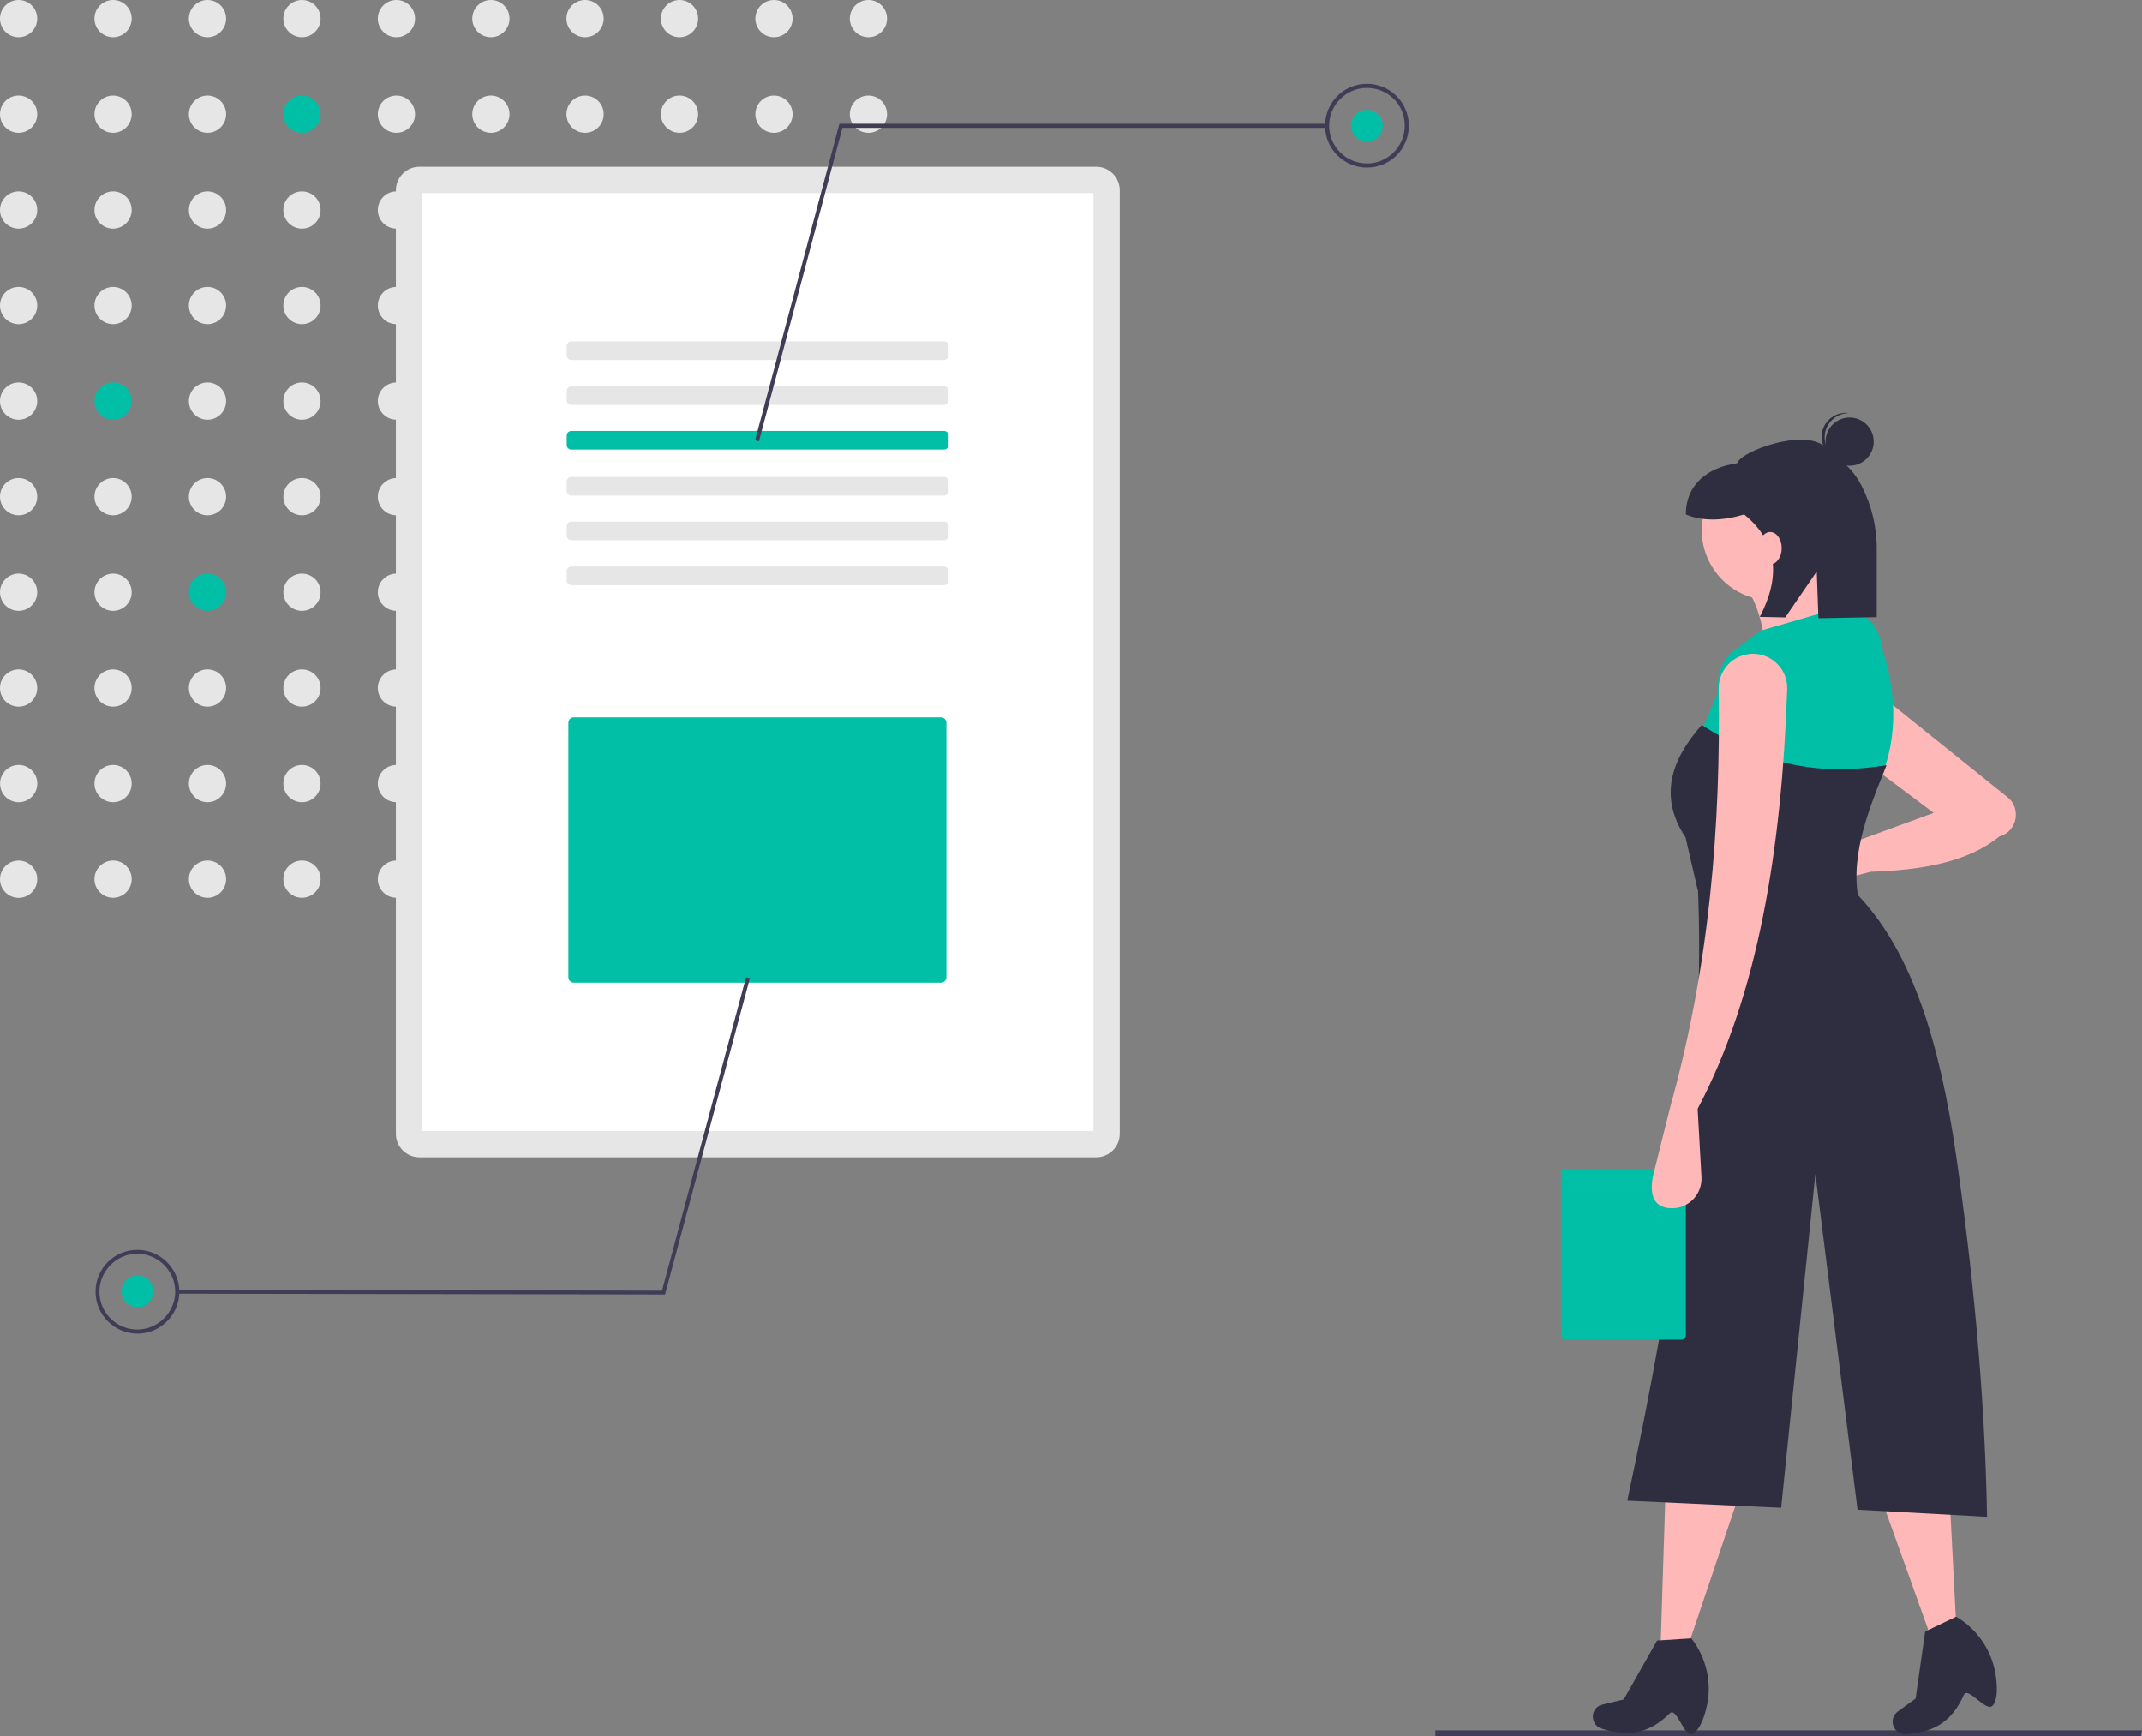 <?xml version="1.0" encoding="utf-8"?>
<!-- Generator: Adobe Illustrator 23.0.1, SVG Export Plug-In . SVG Version: 6.00 Build 0)  -->
<svg version="1.1" id="f115e1f4-ca9e-46ea-99f2-be217fabe967"
	 xmlns="http://www.w3.org/2000/svg" xmlns:xlink="http://www.w3.org/1999/xlink" x="0px" y="0px" viewBox="0 0 782.4 634.1"
	 style="enable-background:new 0 0 782.4 634.1;" xml:space="preserve">
<rect x="0" y="0" width="782.4" height="634.1" fill="#808080" stroke="none"/>
<style type="text/css">
	.st0{fill:#3F3D56;}
	.st1{fill:#E6E6E6;}
	.st2{fill:#00BFA6;}
	.st3{fill:#FFFFFF;}
	.st4{fill:#FFB8B8;}
	.st5{fill:#2F2E41;}
</style>
<polygon class="st0" points="782,634.1 524.3,634.1 524.3,632 782.4,632 "/>
<circle class="st1" cx="6.8" cy="6.8" r="6.8"/>
<circle class="st1" cx="41.3" cy="6.8" r="6.8"/>
<circle class="st1" cx="75.8" cy="6.8" r="6.8"/>
<circle class="st1" cx="110.3" cy="6.8" r="6.8"/>
<circle class="st1" cx="144.8" cy="6.8" r="6.8"/>
<circle class="st1" cx="179.3" cy="6.8" r="6.8"/>
<circle class="st1" cx="213.7" cy="6.8" r="6.8"/>
<circle class="st1" cx="248.2" cy="6.8" r="6.8"/>
<circle class="st1" cx="282.7" cy="6.8" r="6.8"/>
<circle class="st1" cx="317.2" cy="6.8" r="6.8"/>
<circle class="st1" cx="6.8" cy="41.7" r="6.8"/>
<circle class="st1" cx="41.3" cy="41.7" r="6.8"/>
<circle class="st1" cx="75.8" cy="41.7" r="6.8"/>
<circle class="st2" cx="110.3" cy="41.7" r="6.8"/>
<circle class="st1" cx="144.8" cy="41.7" r="6.8"/>
<circle class="st1" cx="179.3" cy="41.7" r="6.8"/>
<circle class="st1" cx="213.7" cy="41.7" r="6.8"/>
<circle class="st1" cx="248.2" cy="41.7" r="6.8"/>
<circle class="st1" cx="282.7" cy="41.7" r="6.8"/>
<circle class="st1" cx="317.2" cy="41.7" r="6.8"/>
<circle class="st1" cx="6.8" cy="76.7" r="6.8"/>
<circle class="st1" cx="41.3" cy="76.7" r="6.8"/>
<circle class="st1" cx="75.8" cy="76.7" r="6.8"/>
<circle class="st1" cx="110.3" cy="76.7" r="6.8"/>
<circle class="st1" cx="144.8" cy="76.7" r="6.8"/>
<circle class="st1" cx="179.3" cy="76.7" r="6.8"/>
<circle class="st1" cx="213.7" cy="76.7" r="6.8"/>
<circle class="st1" cx="248.2" cy="76.7" r="6.8"/>
<circle class="st1" cx="282.7" cy="76.7" r="6.8"/>
<circle class="st1" cx="317.2" cy="76.7" r="6.8"/>
<circle class="st1" cx="6.8" cy="111.6" r="6.8"/>
<circle class="st1" cx="41.3" cy="111.6" r="6.8"/>
<circle class="st1" cx="75.8" cy="111.6" r="6.8"/>
<circle class="st1" cx="110.3" cy="111.6" r="6.8"/>
<circle class="st1" cx="144.8" cy="111.6" r="6.8"/>
<circle class="st1" cx="179.3" cy="111.6" r="6.8"/>
<circle class="st1" cx="213.7" cy="111.6" r="6.8"/>
<circle class="st1" cx="248.2" cy="111.6" r="6.8"/>
<circle class="st1" cx="282.7" cy="111.6" r="6.8"/>
<circle class="st1" cx="317.2" cy="111.6" r="6.8"/>
<circle class="st1" cx="6.8" cy="146.5" r="6.8"/>
<circle class="st2" cx="41.3" cy="146.5" r="6.8"/>
<circle class="st1" cx="75.8" cy="146.5" r="6.8"/>
<circle class="st1" cx="110.3" cy="146.5" r="6.8"/>
<circle class="st1" cx="144.8" cy="146.5" r="6.8"/>
<circle class="st1" cx="179.3" cy="146.5" r="6.8"/>
<circle class="st1" cx="213.7" cy="146.5" r="6.8"/>
<circle class="st1" cx="248.2" cy="146.5" r="6.8"/>
<circle class="st1" cx="282.7" cy="146.5" r="6.8"/>
<circle class="st1" cx="317.2" cy="146.5" r="6.8"/>
<circle class="st1" cx="6.8" cy="181.4" r="6.8"/>
<circle class="st1" cx="41.3" cy="181.4" r="6.8"/>
<circle class="st1" cx="75.8" cy="181.4" r="6.8"/>
<circle class="st1" cx="110.3" cy="181.4" r="6.8"/>
<circle class="st1" cx="144.8" cy="181.4" r="6.8"/>
<circle class="st1" cx="179.3" cy="181.4" r="6.8"/>
<circle class="st1" cx="213.7" cy="181.4" r="6.8"/>
<circle class="st1" cx="248.2" cy="181.4" r="6.8"/>
<circle class="st1" cx="282.7" cy="181.4" r="6.8"/>
<circle class="st1" cx="317.2" cy="181.4" r="6.8"/>
<circle class="st1" cx="6.8" cy="216.3" r="6.8"/>
<circle class="st1" cx="41.3" cy="216.3" r="6.8"/>
<circle class="st2" cx="75.8" cy="216.3" r="6.8"/>
<circle class="st1" cx="110.3" cy="216.3" r="6.8"/>
<circle class="st1" cx="144.8" cy="216.3" r="6.8"/>
<circle class="st1" cx="179.3" cy="216.3" r="6.8"/>
<circle class="st1" cx="213.7" cy="216.3" r="6.8"/>
<circle class="st1" cx="248.2" cy="216.3" r="6.8"/>
<circle class="st1" cx="282.7" cy="216.3" r="6.8"/>
<circle class="st1" cx="317.2" cy="216.3" r="6.8"/>
<circle class="st1" cx="6.8" cy="251.3" r="6.8"/>
<circle class="st1" cx="41.3" cy="251.3" r="6.8"/>
<circle class="st1" cx="75.8" cy="251.3" r="6.8"/>
<circle class="st1" cx="110.3" cy="251.3" r="6.8"/>
<circle class="st1" cx="144.8" cy="251.3" r="6.8"/>
<circle class="st1" cx="179.3" cy="251.3" r="6.8"/>
<circle class="st1" cx="213.7" cy="251.3" r="6.8"/>
<circle class="st1" cx="248.2" cy="251.3" r="6.8"/>
<circle class="st1" cx="282.7" cy="251.3" r="6.8"/>
<circle class="st1" cx="317.2" cy="251.3" r="6.8"/>
<ellipse transform="matrix(4.064944e-03 -1 1 4.064944e-03 -279.402 291.839)" class="st1" cx="6.8" cy="286.2" rx="6.8" ry="6.8"/>
<circle class="st1" cx="41.3" cy="286.2" r="6.8"/>
<circle class="st1" cx="75.8" cy="286.2" r="6.8"/>
<circle class="st1" cx="110.3" cy="286.2" r="6.8"/>
<circle class="st1" cx="144.8" cy="286.2" r="6.8"/>
<circle class="st1" cx="179.3" cy="286.2" r="6.8"/>
<circle class="st1" cx="213.7" cy="286.2" r="6.8"/>
<circle class="st1" cx="248.2" cy="286.2" r="6.8"/>
<circle class="st1" cx="282.7" cy="286.2" r="6.8"/>
<circle class="st1" cx="317.2" cy="286.2" r="6.8"/>
<ellipse transform="matrix(4.064944e-03 -1 1 4.064944e-03 -314.324 326.619)" class="st1" cx="6.8" cy="321.1" rx="6.8" ry="6.8"/>
<circle class="st1" cx="41.3" cy="321.1" r="6.8"/>
<circle class="st1" cx="75.8" cy="321.1" r="6.8"/>
<circle class="st1" cx="110.3" cy="321.1" r="6.8"/>
<circle class="st1" cx="144.8" cy="321.1" r="6.8"/>
<circle class="st1" cx="179.3" cy="321.1" r="6.8"/>
<circle class="st1" cx="213.7" cy="321.1" r="6.8"/>
<circle class="st1" cx="248.2" cy="321.1" r="6.8"/>
<circle class="st1" cx="282.7" cy="321.1" r="6.8"/>
<circle class="st1" cx="317.2" cy="321.1" r="6.8"/>
<path class="st1" d="M400.4,60.9c4.8,0,8.6,3.9,8.6,8.6c0,0,0,0,0,0v344.6c0,4.8-3.9,8.6-8.6,8.6l0,0H153.2c-4.8,0-8.6-3.9-8.6-8.6
	l0,0V69.5c0-4.8,3.9-8.6,8.6-8.6l0,0L400.4,60.9"/>
<path class="st3" d="M154.2,413.1h245.2V70.5H154.2V413.1z"/>
<path class="st1" d="M344.8,124.7c1,0,1.7,0.8,1.7,1.7l0,0v3.4c0,1-0.8,1.7-1.7,1.7H208.7c-1,0-1.7-0.8-1.7-1.7v-3.4
	c0-1,0.8-1.7,1.7-1.7h0H344.8"/>
<path class="st1" d="M344.8,141.1c1,0,1.7,0.8,1.7,1.7v3.4c0,1-0.8,1.7-1.7,1.7H208.7c-1,0-1.7-0.8-1.7-1.7v-3.4
	c0-1,0.8-1.7,1.7-1.7l0,0H344.8"/>
<path class="st2" d="M344.8,157.4c1,0,1.7,0.8,1.7,1.7v3.4c0,1-0.8,1.7-1.7,1.7H208.7c-1,0-1.7-0.8-1.7-1.7v-3.4
	c0-1,0.8-1.7,1.7-1.7H344.8"/>
<path class="st1" d="M344.8,174.2c1,0,1.7,0.8,1.7,1.7v3.4c0,1-0.8,1.7-1.7,1.7H208.7c-1,0-1.7-0.8-1.7-1.7v-3.4
	c0-1,0.8-1.7,1.7-1.7H344.8"/>
<path class="st1" d="M344.8,190.5c1,0,1.7,0.8,1.7,1.7v3.4c0,1-0.8,1.7-1.7,1.7l0,0H208.7c-1,0-1.7-0.8-1.7-1.7v0v-3.4
	c0-1,0.8-1.7,1.7-1.7H344.8"/>
<path class="st1" d="M344.8,206.9c1,0,1.7,0.8,1.7,1.7v3.4c0,1-0.8,1.7-1.7,1.7H208.7c-1,0-1.7-0.8-1.7-1.7v-3.4
	c0-1,0.8-1.7,1.7-1.7H344.8"/>
<path class="st2" d="M209.6,262c-1.1,0-2,0.9-2,2v92.9c0,1.1,0.9,2,2,2h134.1c1.1,0,2-0.9,2-2V264c0-1.1-0.9-2-2-2H209.6z"/>
<polygon class="st0" points="277.2,161.2 275.8,160.8 306.6,45.2 484.8,45.2 484.8,46.7 307.7,46.7 "/>
<path class="st0" d="M499.3,61.2c-8.4,0-15.3-6.8-15.3-15.3c0-8.4,6.8-15.3,15.3-15.3c8.4,0,15.3,6.8,15.3,15.3v0
	C514.6,54.4,507.8,61.2,499.3,61.2z M499.3,32.1c-7.6,0-13.8,6.2-13.8,13.8s6.2,13.8,13.8,13.8c7.6,0,13.8-6.2,13.8-13.8
	c0,0,0,0,0,0C513.2,38.3,507,32.1,499.3,32.1z"/>
<circle class="st2" cx="499.3" cy="45.9" r="5.8"/>
<polygon class="st0" points="272.5,356.9 273.9,357.3 242.9,472.8 64.7,472.5 64.7,471 241.8,471.4 "/>
<path class="st0" d="M50.2,456.5c8.4,0,15.3,6.9,15.3,15.3c0,8.4-6.9,15.3-15.3,15.3c-8.4,0-15.3-6.9-15.3-15.3c0,0,0,0,0,0
	C34.9,463.3,41.7,456.5,50.2,456.5z M50.1,485.6c7.6,0,13.8-6.2,13.9-13.8c0-7.6-6.2-13.8-13.8-13.9c-7.6,0-13.8,6.2-13.9,13.8
	c0,0,0,0,0,0C36.3,479.4,42.5,485.6,50.1,485.6z"/>
<circle class="st2" cx="50.2" cy="471.7" r="5.8"/>
<polygon class="st4" points="616.8,600.6 606.6,600.6 608.4,543.7 635.5,545.2 "/>
<path class="st5" d="M618.2,633.3c-3.1,1.4-5.7-10.1-8.3-7.5c-7.3,7.2-14.9,8.8-24.7,5.6l-0.2,0c-2.4-0.8-3.7-3.4-3-5.8
	c0-0.1,0-0.1,0.1-0.2l0,0c0.5-1.4,1.7-2.5,3.2-2.8l7.8-1.9l12.2-21.5l12.5-0.8l0,0c5.6,7.2,7.7,16.6,5.5,25.4
	C622.2,628.4,620.4,632.3,618.2,633.3z"/>
<polygon class="st4" points="714.5,593.1 704.9,596.9 685.7,543.3 711.5,534.7 "/>
<path class="st5" d="M727.8,623c-2.4,2.5-9-7.3-10.5-3.9c-4.2,9.4-10.6,13.6-20.9,14.3l-0.2,0c-2.5,0.2-4.7-1.7-4.9-4.3
	c0-0.1,0-0.1,0-0.2l0,0c0-1.5,0.7-2.9,1.9-3.8l6.5-4.7l3.5-24.5l11.3-5.4l0,0c7.9,4.6,13.2,12.6,14.5,21.6
	C729.7,616.9,729.5,621.2,727.8,623z"/>
<path class="st4" d="M683.3,318.4l-15.8,4.1c-4.4,1.1-8.9-1.5-10.1-5.9c-0.1-0.6-0.2-1.2-0.3-1.7l0,0c-0.2-4.6,3.4-8.4,7.9-8.6
	c0.2,0,0.4,0,0.6,0l13.9,0.4l26.8-9.8L681.1,278l2.9-26.4l49.3,39.6c1.8,1.4,2.9,3.5,3,5.8l0,0c0.3,3.9-2.2,7.5-6,8.5
	C718.8,314.9,702,317.8,683.3,318.4z"/>
<circle class="st4" cx="647.3" cy="193.6" r="25.7"/>
<path class="st4" d="M678.9,228.8l-34.5,13.9c1-10.9-1.8-21.8-8.1-30.8l28.6-6.6C664.5,214.1,669.3,221.9,678.9,228.8z"/>
<path class="st2" d="M685.1,288.6c-27.8,2.2-43-1.5-66.4-15l8.8-20.6l0,0c-0.9-6.3,1.8-12.6,7-16.3l9.1-6.5l27.9-8.1l1.3,0.1
	c7.7,0.4,13.9,6.4,14.5,14.1C693.3,254.4,693.3,272,685.1,288.6z"/>
<path class="st5" d="M679.6,331.6l-59.5-6.6l-4.4-19.1c-9.8-14.7-5.5-28.2,5.9-41.1c20.7,13.3,40,19.1,67.5,14.7
	C681.8,297.3,675,314.8,679.6,331.6z"/>
<path class="st5" d="M725.8,554l-47.3-2.6l-15.4-122.6l-12.5,121.9l-56.2-2.6c17.1-80.1,29-156.2,25.7-226.1l58.7,5.1
	c19.9,21,29.8,54.5,35.6,94.3S725,507.5,725.8,554z"/>
<circle class="st5" cx="675.6" cy="161.3" r="8.8"/>
<path class="st5" d="M666.5,159.2c0.3-4.7,4.2-8.3,8.8-8.3c-0.2,0-0.4-0.1-0.5-0.1c-4.9-0.3-9.1,3.4-9.4,8.2
	c-0.3,4.9,3.4,9.1,8.2,9.4c0.2,0,0.4,0,0.6,0C669.6,167.9,666.2,163.8,666.5,159.2z"/>
<path class="st5" d="M666.4,163c-7.9-6.5-30.5,1.8-31.9,6.2c-10.7,1.5-18.7,7.7-18.7,18.7v0c6.3,2.6,13.5,2.3,21.3,0
	c12.4,10.1,13.3,22.8,5.7,37.4l9.3,0.2l11.5-16.8l0.6,17.1l21.3-0.4v-24.5c0.1-8.1-1.8-16.2-5.5-23.4
	C676.7,170.9,671.5,167.2,666.4,163z"/>
<ellipse class="st4" cx="646.6" cy="200.2" rx="4.2" ry="5.9"/>
<path class="st2" d="M614.3,427c0.8,0,1.5,0.7,1.5,1.5v59.3c0,0.8-0.7,1.5-1.5,1.5h-42.6c-0.8,0-1.5-0.7-1.5-1.5v-59.3
	c0-0.8,0.7-1.5,1.5-1.5L614.3,427"/>
<path class="st4" d="M620.1,405l1.4,24.9c0.3,6-4.2,11.1-10.2,11.4c-0.7,0-1.5,0-2.2-0.1l0,0c-6.3-0.9-6.5-7.1-4.9-13.3l5.9-23.6
	c14.5-52,18.4-103,17.7-152.8c-0.1-6.9,5.4-12.6,12.3-12.7c0.2,0,0.4,0,0.6,0l0,0c6.9,0.2,12.3,6,12.1,12.8c0,0,0,0.1,0,0.1
	C650.8,310.1,642.2,363.2,620.1,405z"/>
</svg>
